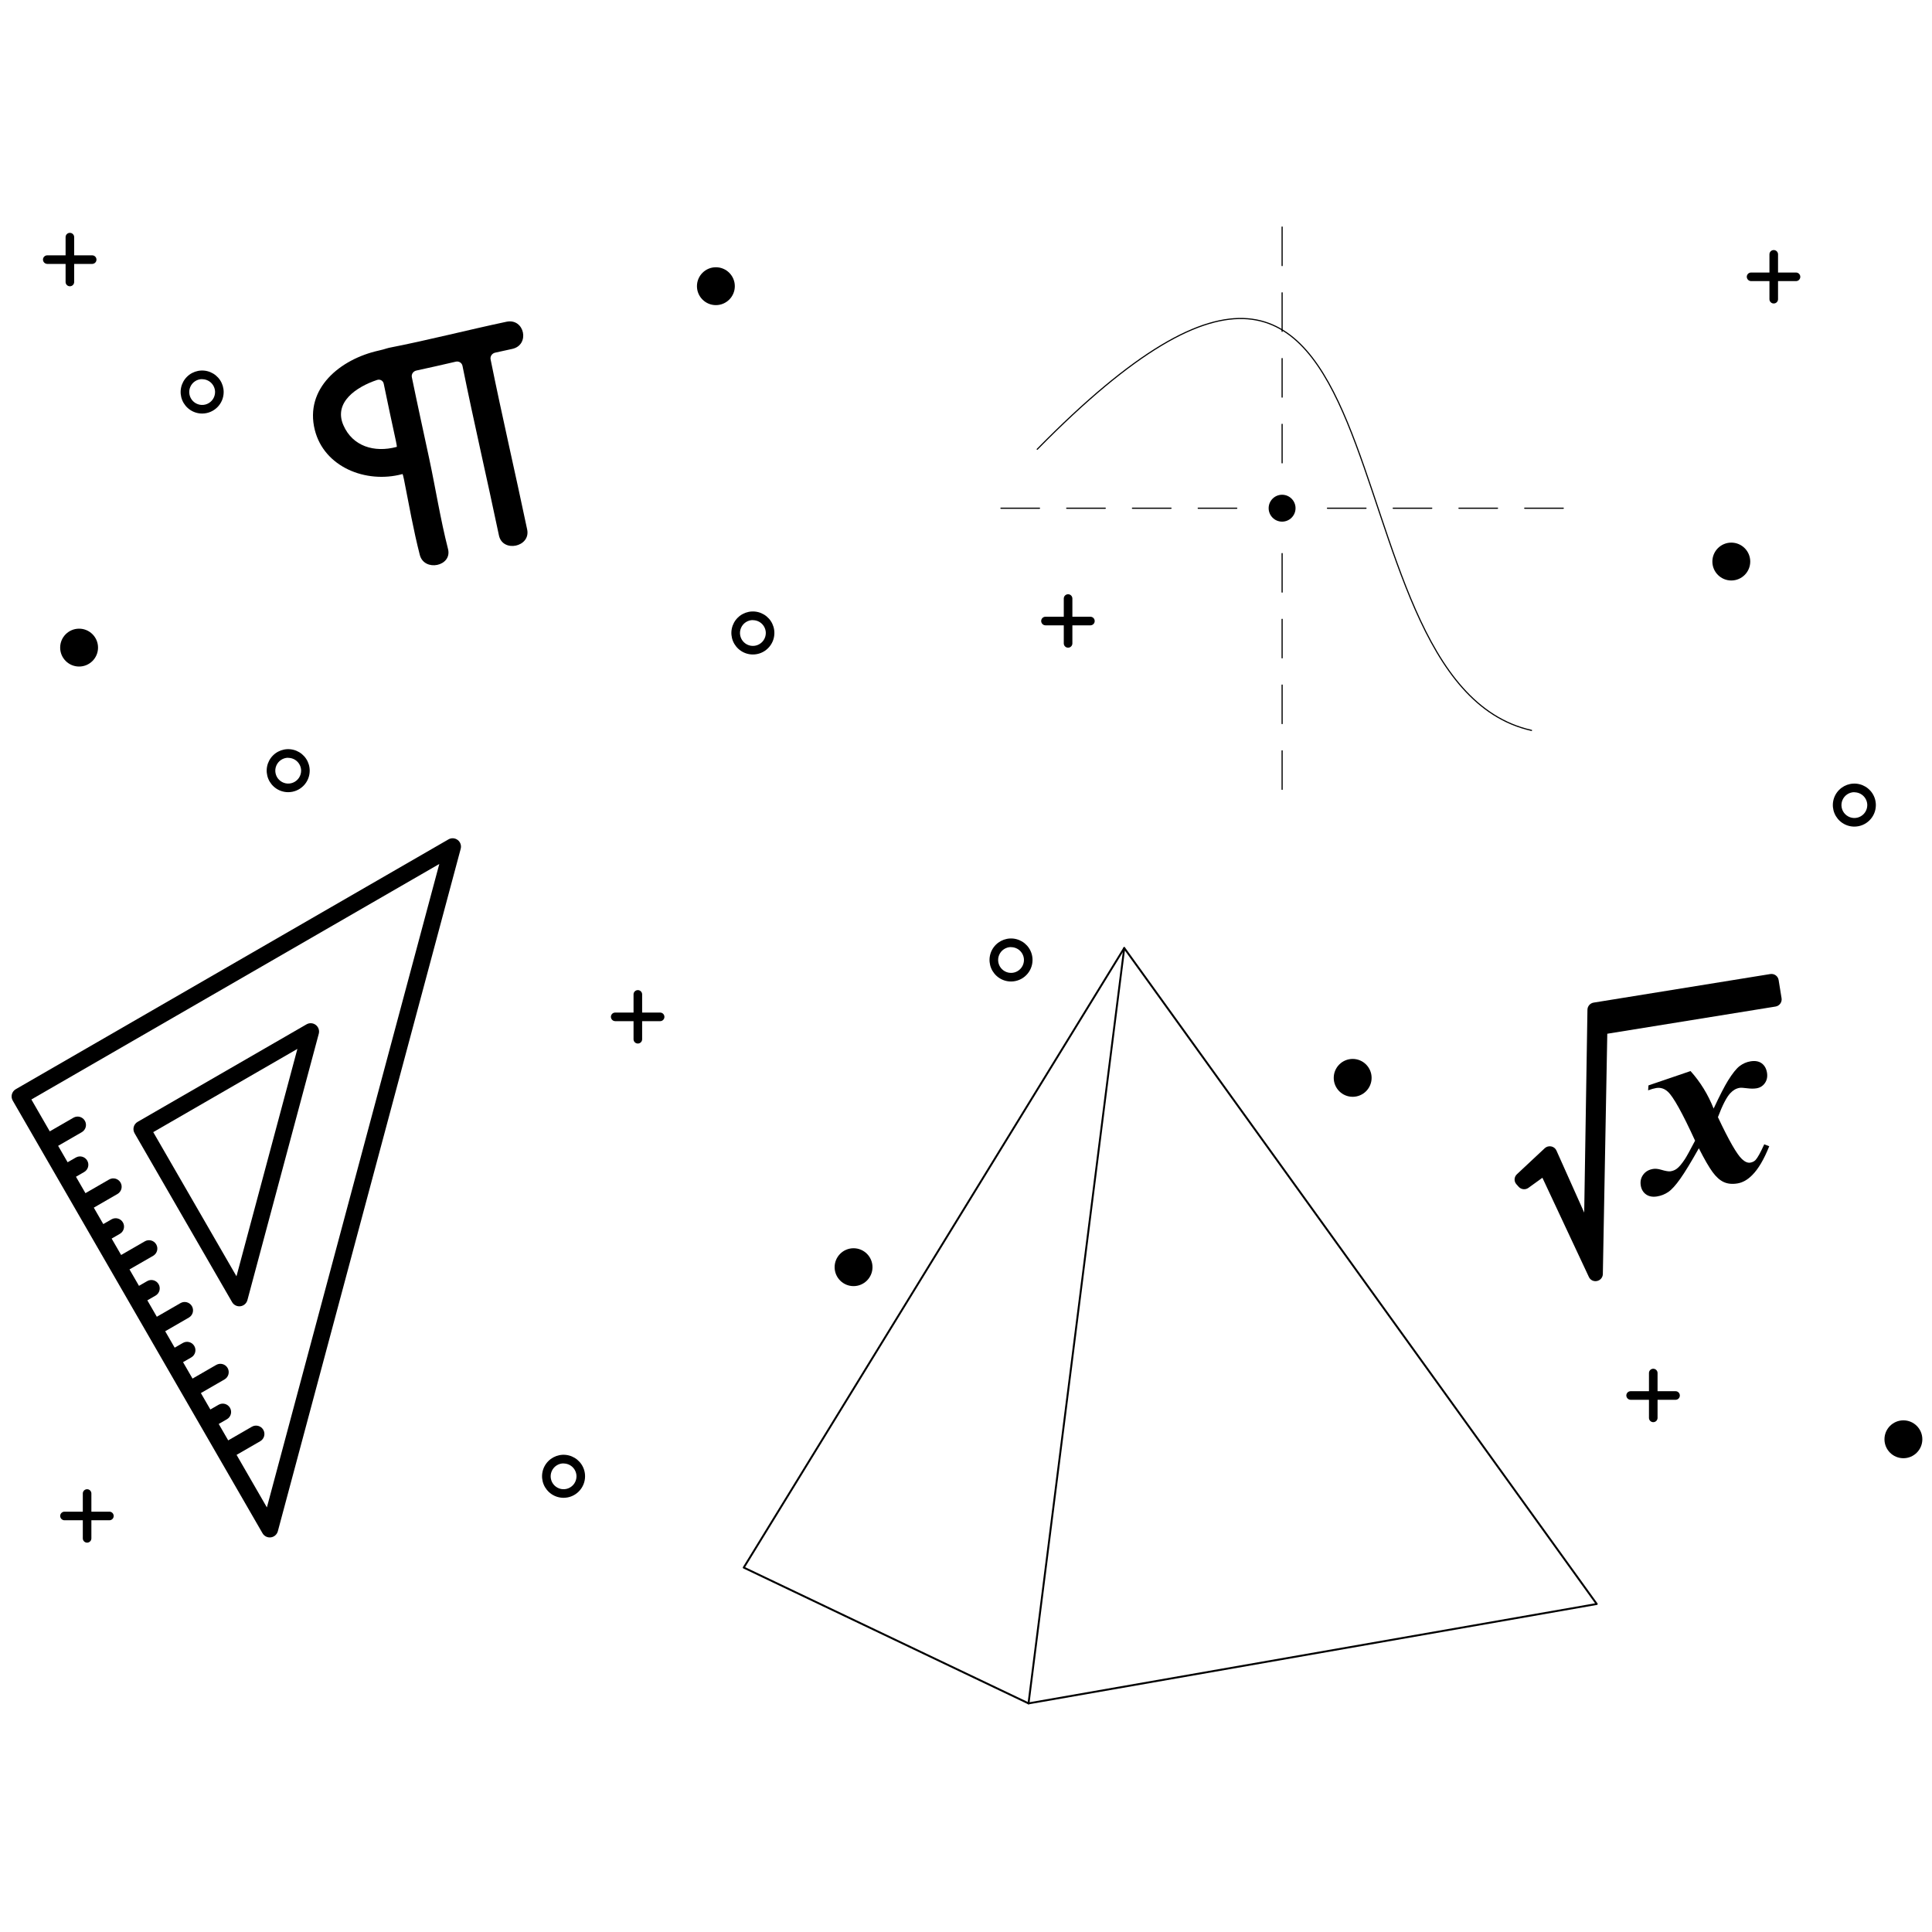 <?xml version="1.0" encoding="utf-8"?>
<!-- Generator: Adobe Illustrator 24.3.0, SVG Export Plug-In . SVG Version: 6.00 Build 0)  -->
<svg version="1.1" id="Слой_1" xmlns="http://www.w3.org/2000/svg" xmlns:xlink="http://www.w3.org/1999/xlink" x="0px" y="0px"
	 viewBox="0 0 1000 1000" style="enable-background:new 0 0 1000 1000;" xml:space="preserve">
<style type="text/css">
	.st0{fill:none;stroke:#000000;stroke-width:0.6;stroke-linecap:round;stroke-linejoin:round;}
	.st1{fill:none;stroke:#000000;stroke-linecap:round;stroke-linejoin:round;}
</style>
<path class="st0" d="M707.04,263.05h-19.95"/>
<path class="st0" d="M741.07,263.05h-19.95"/>
<path class="st0" d="M775.11,263.05h-19.95"/>
<path class="st0" d="M809.14,263.05h-19.95"/>
<path class="st0" d="M640.14,263.05h-19.95"/>
<path class="st0" d="M606.11,263.05h-19.95"/>
<path class="st0" d="M572.08,263.05h-19.95"/>
<path class="st0" d="M538.04,263.05h-19.95"/>
<path class="st0" d="M663.62,185.59v19.95"/>
<path class="st0" d="M663.62,219.62v19.95"/>
<path class="st0" d="M663.62,286.52v19.95"/>
<path class="st0" d="M663.62,320.55v19.95"/>
<path class="st0" d="M663.62,354.58v19.95"/>
<path class="st0" d="M663.62,388.62v19.95"/>
<path class="st0" d="M663.62,151.56v19.95"/>
<path class="st0" d="M663.62,117.52v19.95"/>
<path class="st0" d="M536.87,232.53C738.72,27.16,677.7,352.24,792.71,378.05"/>
<path d="M663.61,270c3.84,0,6.96-3.12,6.96-6.96c0-3.84-3.12-6.96-6.96-6.96c-3.84,0-6.96,3.12-6.96,6.96
	C656.66,266.89,659.77,270,663.61,270z"/>
<path d="M552.84,335.24c-0.59,0-1.16-0.23-1.58-0.65c-0.42-0.42-0.65-0.98-0.65-1.58v-23.21c0-0.59,0.23-1.16,0.65-1.57
	c0.42-0.42,0.99-0.65,1.58-0.65c0.59,0,1.16,0.23,1.57,0.65s0.65,0.98,0.65,1.57v23.21c0,0.59-0.23,1.16-0.65,1.58
	S553.43,335.24,552.84,335.24z"/>
<path d="M564.47,323.67h-23.34c-0.59-0.01-1.15-0.25-1.56-0.66c-0.41-0.42-0.65-0.98-0.66-1.56c0-0.59,0.23-1.16,0.65-1.58
	c0.42-0.42,0.98-0.65,1.57-0.65h23.25c0.59,0,1.16,0.23,1.58,0.65c0.42,0.42,0.65,0.98,0.65,1.58c0,0.57-0.22,1.13-0.62,1.54
	C565.59,323.4,565.04,323.64,564.47,323.67z"/>
<path d="M896.12,300.46c5.41,0,9.8-4.39,9.8-9.8s-4.39-9.8-9.8-9.8c-5.41,0-9.8,4.39-9.8,9.8S890.71,300.46,896.12,300.46z"/>
<path d="M523.31,508.02c-2.2,0-4.36-0.65-6.19-1.88c-1.83-1.23-3.26-2.97-4.1-5c-0.84-2.04-1.06-4.28-0.63-6.44
	c0.43-2.16,1.5-4.14,3.06-5.7c1.56-1.55,3.55-2.61,5.71-3.04c2.16-0.43,4.4-0.2,6.44,0.65c2.03,0.85,3.77,2.28,4.99,4.12
	c1.22,1.84,1.86,3.99,1.85,6.2c-0.01,2.94-1.19,5.77-3.28,7.84C529.09,506.85,526.26,508.02,523.31,508.02z M523.31,490.2
	c-1.32,0-2.61,0.39-3.71,1.13c-1.1,0.73-1.95,1.78-2.46,3c-0.51,1.22-0.64,2.56-0.38,3.86c0.26,1.3,0.89,2.49,1.83,3.42
	s2.12,1.57,3.42,1.83c1.3,0.26,2.64,0.13,3.86-0.38c1.22-0.51,2.26-1.36,3-2.46c0.73-1.1,1.13-2.39,1.13-3.71
	c-0.01-1.76-0.72-3.45-1.97-4.7c-1.25-1.24-2.94-1.94-4.71-1.94V490.2z"/>
<path d="M149.17,410.03c-2.2,0-4.36-0.65-6.19-1.88c-1.83-1.23-3.26-2.97-4.1-5c-0.84-2.04-1.06-4.28-0.63-6.44
	c0.43-2.16,1.5-4.15,3.06-5.7c1.56-1.56,3.55-2.61,5.71-3.04c2.16-0.42,4.4-0.2,6.44,0.65c2.03,0.85,3.77,2.28,4.99,4.12
	c1.22,1.84,1.86,4,1.85,6.2c-0.01,2.95-1.19,5.77-3.28,7.84C154.94,408.86,152.12,410.03,149.17,410.03z M149.17,392.21
	c-1.32,0-2.61,0.39-3.71,1.13c-1.1,0.73-1.95,1.78-2.46,3c-0.51,1.22-0.64,2.56-0.38,3.86c0.26,1.3,0.89,2.49,1.83,3.42
	c0.93,0.93,2.12,1.57,3.42,1.83c1.29,0.26,2.64,0.13,3.86-0.38c1.22-0.51,2.26-1.36,3-2.46c0.73-1.1,1.13-2.39,1.13-3.71
	c-0.01-1.76-0.72-3.45-1.97-4.69c-1.25-1.24-2.94-1.94-4.71-1.94V392.21z"/>
<path d="M104.63,214.05c-2.2,0-4.36-0.65-6.19-1.88c-1.83-1.23-3.26-2.97-4.1-5c-0.84-2.04-1.06-4.28-0.63-6.44
	c0.43-2.16,1.5-4.15,3.06-5.7c1.56-1.56,3.55-2.61,5.71-3.04c2.16-0.42,4.4-0.2,6.44,0.65c2.03,0.85,3.77,2.28,4.99,4.12
	c1.22,1.84,1.86,3.99,1.86,6.2c-0.01,2.95-1.19,5.77-3.28,7.84C110.4,212.88,107.58,214.05,104.63,214.05z M104.63,196.23
	c-1.32,0-2.61,0.39-3.71,1.13c-1.1,0.73-1.96,1.78-2.46,3c-0.51,1.22-0.64,2.56-0.38,3.86c0.26,1.3,0.89,2.49,1.83,3.42
	c0.93,0.93,2.12,1.57,3.42,1.83c1.3,0.26,2.64,0.13,3.86-0.38c1.22-0.51,2.26-1.36,3-2.46c0.73-1.1,1.13-2.39,1.13-3.71
	c-0.01-1.76-0.72-3.45-1.97-4.7c-1.25-1.24-2.94-1.94-4.71-1.94V196.23z"/>
<path d="M389.69,338.76c-2.2,0-4.36-0.65-6.19-1.88c-1.83-1.23-3.26-2.97-4.1-5c-0.84-2.04-1.06-4.28-0.63-6.44
	c0.43-2.16,1.5-4.15,3.06-5.7c1.56-1.56,3.55-2.61,5.71-3.04c2.16-0.42,4.4-0.2,6.44,0.65c2.03,0.85,3.77,2.28,4.99,4.12
	c1.22,1.84,1.86,4,1.85,6.2c-0.01,2.95-1.19,5.77-3.28,7.84C395.46,337.6,392.64,338.76,389.69,338.76z M389.69,320.95
	c-1.32,0-2.61,0.39-3.71,1.13c-1.1,0.73-1.95,1.78-2.46,3c-0.51,1.22-0.64,2.56-0.38,3.86c0.26,1.3,0.89,2.49,1.83,3.42
	c0.93,0.93,2.12,1.57,3.42,1.83c1.3,0.26,2.64,0.13,3.86-0.38c1.22-0.51,2.26-1.36,3-2.46c0.73-1.1,1.13-2.39,1.13-3.71
	c-0.01-1.76-0.72-3.45-1.97-4.7c-1.25-1.24-2.94-1.94-4.71-1.94V320.95z"/>
<path d="M959.81,427.85c-2.2,0-4.36-0.65-6.19-1.88c-1.83-1.22-3.26-2.97-4.1-5c-0.84-2.04-1.06-4.28-0.63-6.44
	c0.43-2.16,1.5-4.14,3.06-5.7c1.56-1.55,3.55-2.61,5.71-3.04c2.16-0.42,4.4-0.2,6.44,0.65c2.03,0.85,3.77,2.28,4.99,4.12
	c1.22,1.84,1.86,3.99,1.85,6.2c-0.01,2.95-1.19,5.77-3.28,7.84C965.58,426.68,962.76,427.85,959.81,427.85z M959.81,410.03
	c-1.32,0-2.61,0.39-3.71,1.13c-1.1,0.73-1.95,1.78-2.46,3c-0.51,1.22-0.64,2.56-0.38,3.86c0.26,1.3,0.89,2.49,1.83,3.42
	c0.94,0.93,2.13,1.57,3.42,1.83c1.29,0.26,2.64,0.13,3.86-0.38c1.22-0.51,2.26-1.36,3-2.46c0.73-1.1,1.13-2.39,1.13-3.71
	c-0.01-1.76-0.72-3.45-1.97-4.69c-1.25-1.24-2.94-1.94-4.71-1.94V410.03z"/>
<path d="M330.14,540.13c-0.59,0-1.16-0.23-1.57-0.65c-0.42-0.42-0.65-0.98-0.65-1.58V514.7c0-0.59,0.23-1.16,0.65-1.57
	c0.42-0.42,0.98-0.65,1.57-0.65c0.59,0,1.16,0.23,1.58,0.65c0.42,0.42,0.65,0.98,0.65,1.57v23.21c0,0.59-0.23,1.16-0.65,1.58
	C331.3,539.9,330.73,540.13,330.14,540.13z"/>
<path d="M341.77,528.55h-23.34c-0.59-0.01-1.15-0.25-1.56-0.66c-0.42-0.42-0.65-0.98-0.67-1.56c0-0.59,0.24-1.16,0.65-1.58
	c0.42-0.42,0.99-0.65,1.58-0.65h23.25c0.59,0,1.16,0.23,1.57,0.65s0.65,0.98,0.65,1.58c0,0.57-0.22,1.13-0.62,1.54
	C342.89,528.29,342.34,528.53,341.77,528.55z"/>
<path d="M45.08,798.47c-0.59,0-1.16-0.23-1.57-0.65c-0.42-0.42-0.65-0.98-0.65-1.57v-23.21c0-0.59,0.23-1.16,0.65-1.57
	c0.42-0.42,0.98-0.65,1.57-0.65c0.59,0,1.16,0.23,1.57,0.65c0.42,0.42,0.65,0.98,0.65,1.57v23.21c0,0.59-0.23,1.16-0.65,1.57
	C46.24,798.23,45.67,798.47,45.08,798.47z"/>
<path d="M56.7,786.89H33.37c-0.59-0.01-1.15-0.25-1.56-0.66c-0.42-0.42-0.65-0.98-0.66-1.56c0-0.59,0.23-1.16,0.65-1.58
	c0.42-0.42,0.98-0.65,1.57-0.65h23.25c0.59,0,1.16,0.23,1.57,0.65c0.42,0.42,0.65,0.99,0.65,1.58c0,0.58-0.22,1.13-0.62,1.54
	C57.82,786.62,57.28,786.87,56.7,786.89z"/>
<path d="M36.17,148.17c-0.59,0-1.16-0.23-1.57-0.65c-0.42-0.42-0.65-0.98-0.65-1.57v-23.21c0-0.59,0.23-1.16,0.65-1.57
	c0.42-0.42,0.98-0.65,1.57-0.65s1.16,0.23,1.57,0.65c0.42,0.42,0.65,0.98,0.65,1.57v23.21c0,0.59-0.23,1.16-0.65,1.57
	C37.33,147.94,36.76,148.17,36.17,148.17z"/>
<path d="M47.8,136.6H24.46c-0.59-0.01-1.15-0.25-1.56-0.66c-0.42-0.42-0.65-0.98-0.66-1.56c0-0.59,0.23-1.16,0.65-1.57
	c0.42-0.42,0.98-0.65,1.57-0.65h23.25c0.59,0,1.16,0.23,1.57,0.65c0.42,0.42,0.65,0.98,0.65,1.57c0,0.58-0.22,1.13-0.62,1.54
	C48.91,136.33,48.37,136.57,47.8,136.6z"/>
<path d="M918.08,157.08c-0.59,0-1.16-0.23-1.57-0.65c-0.42-0.42-0.65-0.98-0.65-1.57v-23.21c0-0.59,0.23-1.16,0.65-1.57
	c0.42-0.42,0.98-0.65,1.57-0.65c0.59,0,1.16,0.23,1.58,0.65c0.42,0.42,0.65,0.98,0.65,1.57v23.21c0,0.59-0.23,1.16-0.65,1.57
	C919.24,156.85,918.67,157.08,918.08,157.08z"/>
<path d="M929.7,145.5h-23.34c-0.59-0.01-1.15-0.25-1.56-0.66c-0.42-0.42-0.65-0.97-0.67-1.56c0-0.59,0.24-1.16,0.65-1.57
	c0.42-0.42,0.99-0.65,1.58-0.65h23.25c0.59,0,1.16,0.23,1.57,0.65s0.65,0.98,0.65,1.57c0,0.58-0.22,1.13-0.62,1.54
	C930.82,145.24,930.28,145.48,929.7,145.5z"/>
<path d="M370.54,157.93c5.41,0,9.8-4.39,9.8-9.8s-4.39-9.8-9.8-9.8s-9.8,4.39-9.8,9.8S365.13,157.93,370.54,157.93z"/>
<path d="M262.12,166.54c-20.33,4.31-40.45,9.52-60.85,13.5c-0.44,0.09-0.86,0.2-1.24,0.34c-0.67,0.24-2.49,0.75-4.1,1.1
	c-19.86,4.44-38.36,19.56-32.99,41.05c4.8,19.21,26.44,27.88,45.19,22.89c0.07-0.02,0.13-0.04,0.2-0.06
	c0.11-0.03,0.45,1.2,0.76,2.75c2.58,13.06,4.89,26.21,8.19,39.08c2.29,8.95,16.91,5.92,14.61-3.06
	c-3.96-15.47-6.43-31.38-9.78-46.99c-2.99-13.97-6.07-27.92-8.94-41.91c-0.32-1.56,0.73-3.09,2.34-3.44
	c6.81-1.46,13.6-3.02,20.39-4.59c1.61-0.37,3.16,0.59,3.48,2.15c5.93,29.33,12.73,58.5,18.87,87.78c1.9,9.07,16.51,6.01,14.61-3.07
	c-6.16-29.38-12.99-58.63-18.93-88.05c-0.31-1.56,0.74-3.11,2.35-3.47c2.93-0.66,5.86-1.3,8.79-1.93
	C274.49,178.6,271.54,164.54,262.12,166.54z M205.37,231.31c-0.06,0.01-0.13,0.03-0.19,0.04c-11.48,3.05-22.69-0.34-27.45-11.28
	c-5.16-11.86,6.75-19.85,17.46-23.41c1.56-0.52,3.11,0.4,3.43,1.96c2.04,9.96,4.18,19.9,6.34,29.84
	C205.29,230.01,205.48,231.29,205.37,231.31z"/>
<path class="st1" d="M532.36,881.67l49.55-390.97l244.56,339.52L532.36,881.67z"/>
<path class="st1" d="M532.36,881.67l-147.4-70.3L581.91,490.7"/>
<path d="M855.72,736.11c-0.59,0-1.16-0.23-1.57-0.65c-0.42-0.42-0.65-0.98-0.65-1.57v-23.21c0-0.59,0.23-1.16,0.65-1.57
	c0.42-0.42,0.98-0.65,1.57-0.65c0.59,0,1.16,0.23,1.58,0.65c0.42,0.42,0.65,0.98,0.65,1.57v23.21c0,0.59-0.23,1.16-0.65,1.57
	C856.88,735.88,856.31,736.11,855.72,736.11z"/>
<path d="M867.35,724.53h-23.34c-0.59-0.01-1.15-0.25-1.56-0.66c-0.42-0.42-0.65-0.98-0.67-1.56c0-0.59,0.24-1.16,0.65-1.58
	c0.42-0.42,0.99-0.65,1.58-0.65h23.25c0.59,0,1.16,0.23,1.57,0.65c0.42,0.42,0.65,0.99,0.65,1.58c0,0.58-0.22,1.13-0.62,1.54
	C868.46,724.27,867.92,724.51,867.35,724.53z"/>
<path d="M441.8,665.69c5.41,0,9.8-4.39,9.8-9.8c0-5.41-4.39-9.8-9.8-9.8c-5.41,0-9.8,4.39-9.8,9.8
	C432.01,661.31,436.39,665.69,441.8,665.69z"/>
<path d="M700.14,567.7c5.41,0,9.8-4.39,9.8-9.8c0-5.41-4.39-9.8-9.8-9.8c-5.41,0-9.8,4.39-9.8,9.8
	C690.34,563.32,694.73,567.7,700.14,567.7z"/>
<path d="M985.2,754.77c5.41,0,9.8-4.39,9.8-9.8c0-5.41-4.39-9.8-9.8-9.8c-5.41,0-9.8,4.39-9.8,9.8
	C975.4,750.39,979.79,754.77,985.2,754.77z"/>
<path d="M40.94,345c5.41,0,9.8-4.39,9.8-9.8c0-5.41-4.39-9.8-9.8-9.8s-9.8,4.39-9.8,9.8C31.14,340.61,35.53,345,40.94,345z"/>
<path d="M69.66,586.57l50.47,87.41c0.88,1.52,2.58,2.36,4.31,2.13c1.74-0.23,3.16-1.48,3.62-3.17L165,535.06
	c0.45-1.69-0.16-3.49-1.55-4.55c-1.39-1.07-3.28-1.19-4.8-0.31l-87.41,50.47C69.17,581.85,68.46,584.5,69.66,586.57z M153.93,542.91
	L122.4,660.6l-43.08-74.61L153.93,542.91z"/>
<path d="M143.81,792.57l94.65-353.24c0.45-1.69-0.16-3.49-1.55-4.55c-1.39-1.07-3.28-1.19-4.8-0.31L8.17,563.76
	c-2.07,1.2-2.78,3.84-1.58,5.91l129.29,223.94c0.88,1.52,2.58,2.36,4.31,2.13S143.35,794.26,143.81,792.57z M122.45,753.04
	l12.25-7.07c2.07-1.2,2.78-3.84,1.58-5.91c-1.2-2.07-3.84-2.78-5.91-1.59l-12.25,7.07l-4.91-8.5l4.25-2.45
	c2.07-1.2,2.78-3.84,1.58-5.91c-1.2-2.07-3.84-2.78-5.91-1.58l-4.25,2.45l-4.91-8.5l12.25-7.07c2.07-1.2,2.78-3.84,1.59-5.91
	c-1.2-2.07-3.84-2.78-5.91-1.59l-12.25,7.07l-4.91-8.5l4.25-2.45c2.07-1.2,2.78-3.84,1.58-5.91c-1.2-2.07-3.84-2.78-5.91-1.59
	l-4.25,2.45l-4.91-8.5l12.25-7.07c2.07-1.2,2.78-3.84,1.58-5.91c-1.2-2.07-3.84-2.78-5.91-1.59l-12.25,7.07l-4.91-8.5l4.25-2.45
	c2.07-1.2,2.78-3.84,1.58-5.91c-1.2-2.07-3.84-2.78-5.91-1.59l-4.25,2.45l-4.91-8.5L79.28,650c2.07-1.2,2.78-3.84,1.58-5.91
	c-1.2-2.07-3.84-2.78-5.91-1.58l-12.25,7.07l-4.91-8.5l4.25-2.45c2.07-1.2,2.78-3.84,1.58-5.91c-1.2-2.07-3.84-2.78-5.91-1.59
	l-4.25,2.45l-4.91-8.5L60.81,618c2.07-1.2,2.78-3.84,1.58-5.91c-1.2-2.07-3.84-2.78-5.91-1.58l-12.25,7.07l-4.91-8.5l4.25-2.45
	c2.07-1.2,2.78-3.84,1.58-5.91c-1.2-2.07-3.84-2.78-5.91-1.58L35,601.58l-4.91-8.5l12.25-7.07c2.07-1.2,2.78-3.84,1.58-5.91
	c-1.2-2.07-3.84-2.78-5.91-1.58l-12.25,7.07l-9.52-16.5l211.14-121.9l-89.24,333.05L122.45,753.04z"/>
<path d="M291.7,775.26c-2.2,0-4.36-0.65-6.19-1.88c-1.83-1.23-3.26-2.97-4.1-5c-0.84-2.04-1.06-4.28-0.63-6.44
	c0.43-2.16,1.5-4.14,3.06-5.7c1.56-1.55,3.55-2.61,5.71-3.04c2.16-0.43,4.4-0.2,6.44,0.65c2.03,0.85,3.77,2.28,4.99,4.12
	s1.86,3.99,1.85,6.2c-0.01,2.94-1.19,5.77-3.28,7.84C297.47,774.1,294.65,775.26,291.7,775.26z M291.7,757.45
	c-1.32,0-2.61,0.39-3.71,1.13c-1.1,0.73-1.95,1.78-2.46,3c-0.51,1.22-0.64,2.56-0.38,3.86s0.89,2.49,1.83,3.42
	c0.94,0.93,2.13,1.57,3.42,1.83c1.29,0.26,2.64,0.13,3.86-0.38c1.22-0.51,2.26-1.36,3-2.46c0.73-1.1,1.13-2.39,1.13-3.71
	c-0.01-1.76-0.72-3.45-1.97-4.7c-1.25-1.24-2.94-1.94-4.71-1.94V757.45z"/>
<path d="M824.86,518.95c-1.81,0.29-3.17,1.86-3.2,3.67l-1.68,105.01l-14.37-32.12c-0.5-1.11-1.5-1.89-2.7-2.13
	c-1.2-0.24-2.47,0.1-3.36,0.94l-14.41,13.48c-1.47,1.37-1.6,3.62-0.29,5.13l1.17,1.31c1.28,1.47,3.49,1.74,5.08,0.6l7.25-5.23
	L822.42,661c0.74,1.58,2.47,2.41,4.2,2.04c1.72-0.36,2.98-1.86,3.01-3.6l2.3-124.38L919,520.99c2.06-0.33,3.46-2.25,3.14-4.29
	l-1.53-9.45c-0.33-2.04-2.27-3.42-4.33-3.08L824.86,518.95z M875.02,554.38l-21.77,7.42l-0.19,2.55c1.64-0.61,3.03-1,4.19-1.19
	c2.25-0.37,4.27,0.28,6.06,1.94c2.8,2.57,7.51,11,14.06,25.31c-2.52,4.85-4.29,8.04-5.27,9.56c-1.63,2.47-3.04,4.13-4.22,4.98
	c-0.91,0.68-1.97,1.11-3.22,1.31c-0.94,0.15-2.6-0.12-4.92-0.82c-1.58-0.46-2.93-0.59-4.09-0.4c-2.2,0.36-3.91,1.33-5.11,2.95
	c-1.2,1.62-1.63,3.5-1.28,5.64c0.33,2.02,1.27,3.58,2.78,4.63c1.52,1.05,3.4,1.38,5.63,1.02c2.15-0.35,4.1-1.13,5.85-2.32
	c1.75-1.2,3.8-3.46,6.19-6.83c2.39-3.37,5.6-8.64,9.61-15.78c2.89,5.72,5.3,9.85,7.14,12.36c1.85,2.51,3.77,4.22,5.78,5.13
	c2.01,0.92,4.37,1.15,7.09,0.7c2.64-0.43,5.16-1.84,7.57-4.26c3.16-3.13,6.12-8.14,8.86-14.99l-2.59-1
	c-1.93,4.27-3.43,6.98-4.51,8.14c-0.71,0.73-1.63,1.17-2.73,1.35c-1.32,0.22-2.74-0.39-4.28-1.83c-2.62-2.43-6.78-9.65-12.45-21.71
	c2.33-6.18,4.46-10.33,6.41-12.42c1.42-1.53,3.02-2.46,4.82-2.75c0.69-0.11,1.96-0.04,3.82,0.21c1.86,0.24,3.5,0.26,4.87,0.04
	c1.88-0.3,3.33-1.21,4.39-2.72c1.05-1.51,1.42-3.29,1.09-5.34c-0.35-2.17-1.27-3.8-2.74-4.88c-1.47-1.08-3.4-1.42-5.75-1.04
	c-2.1,0.34-3.97,1.16-5.67,2.45c-1.7,1.29-3.74,3.84-6.07,7.6c-1.74,2.8-4.2,7.6-7.4,14.4C884.09,566.52,880.1,560.02,875.02,554.38
	z"/>
</svg>

